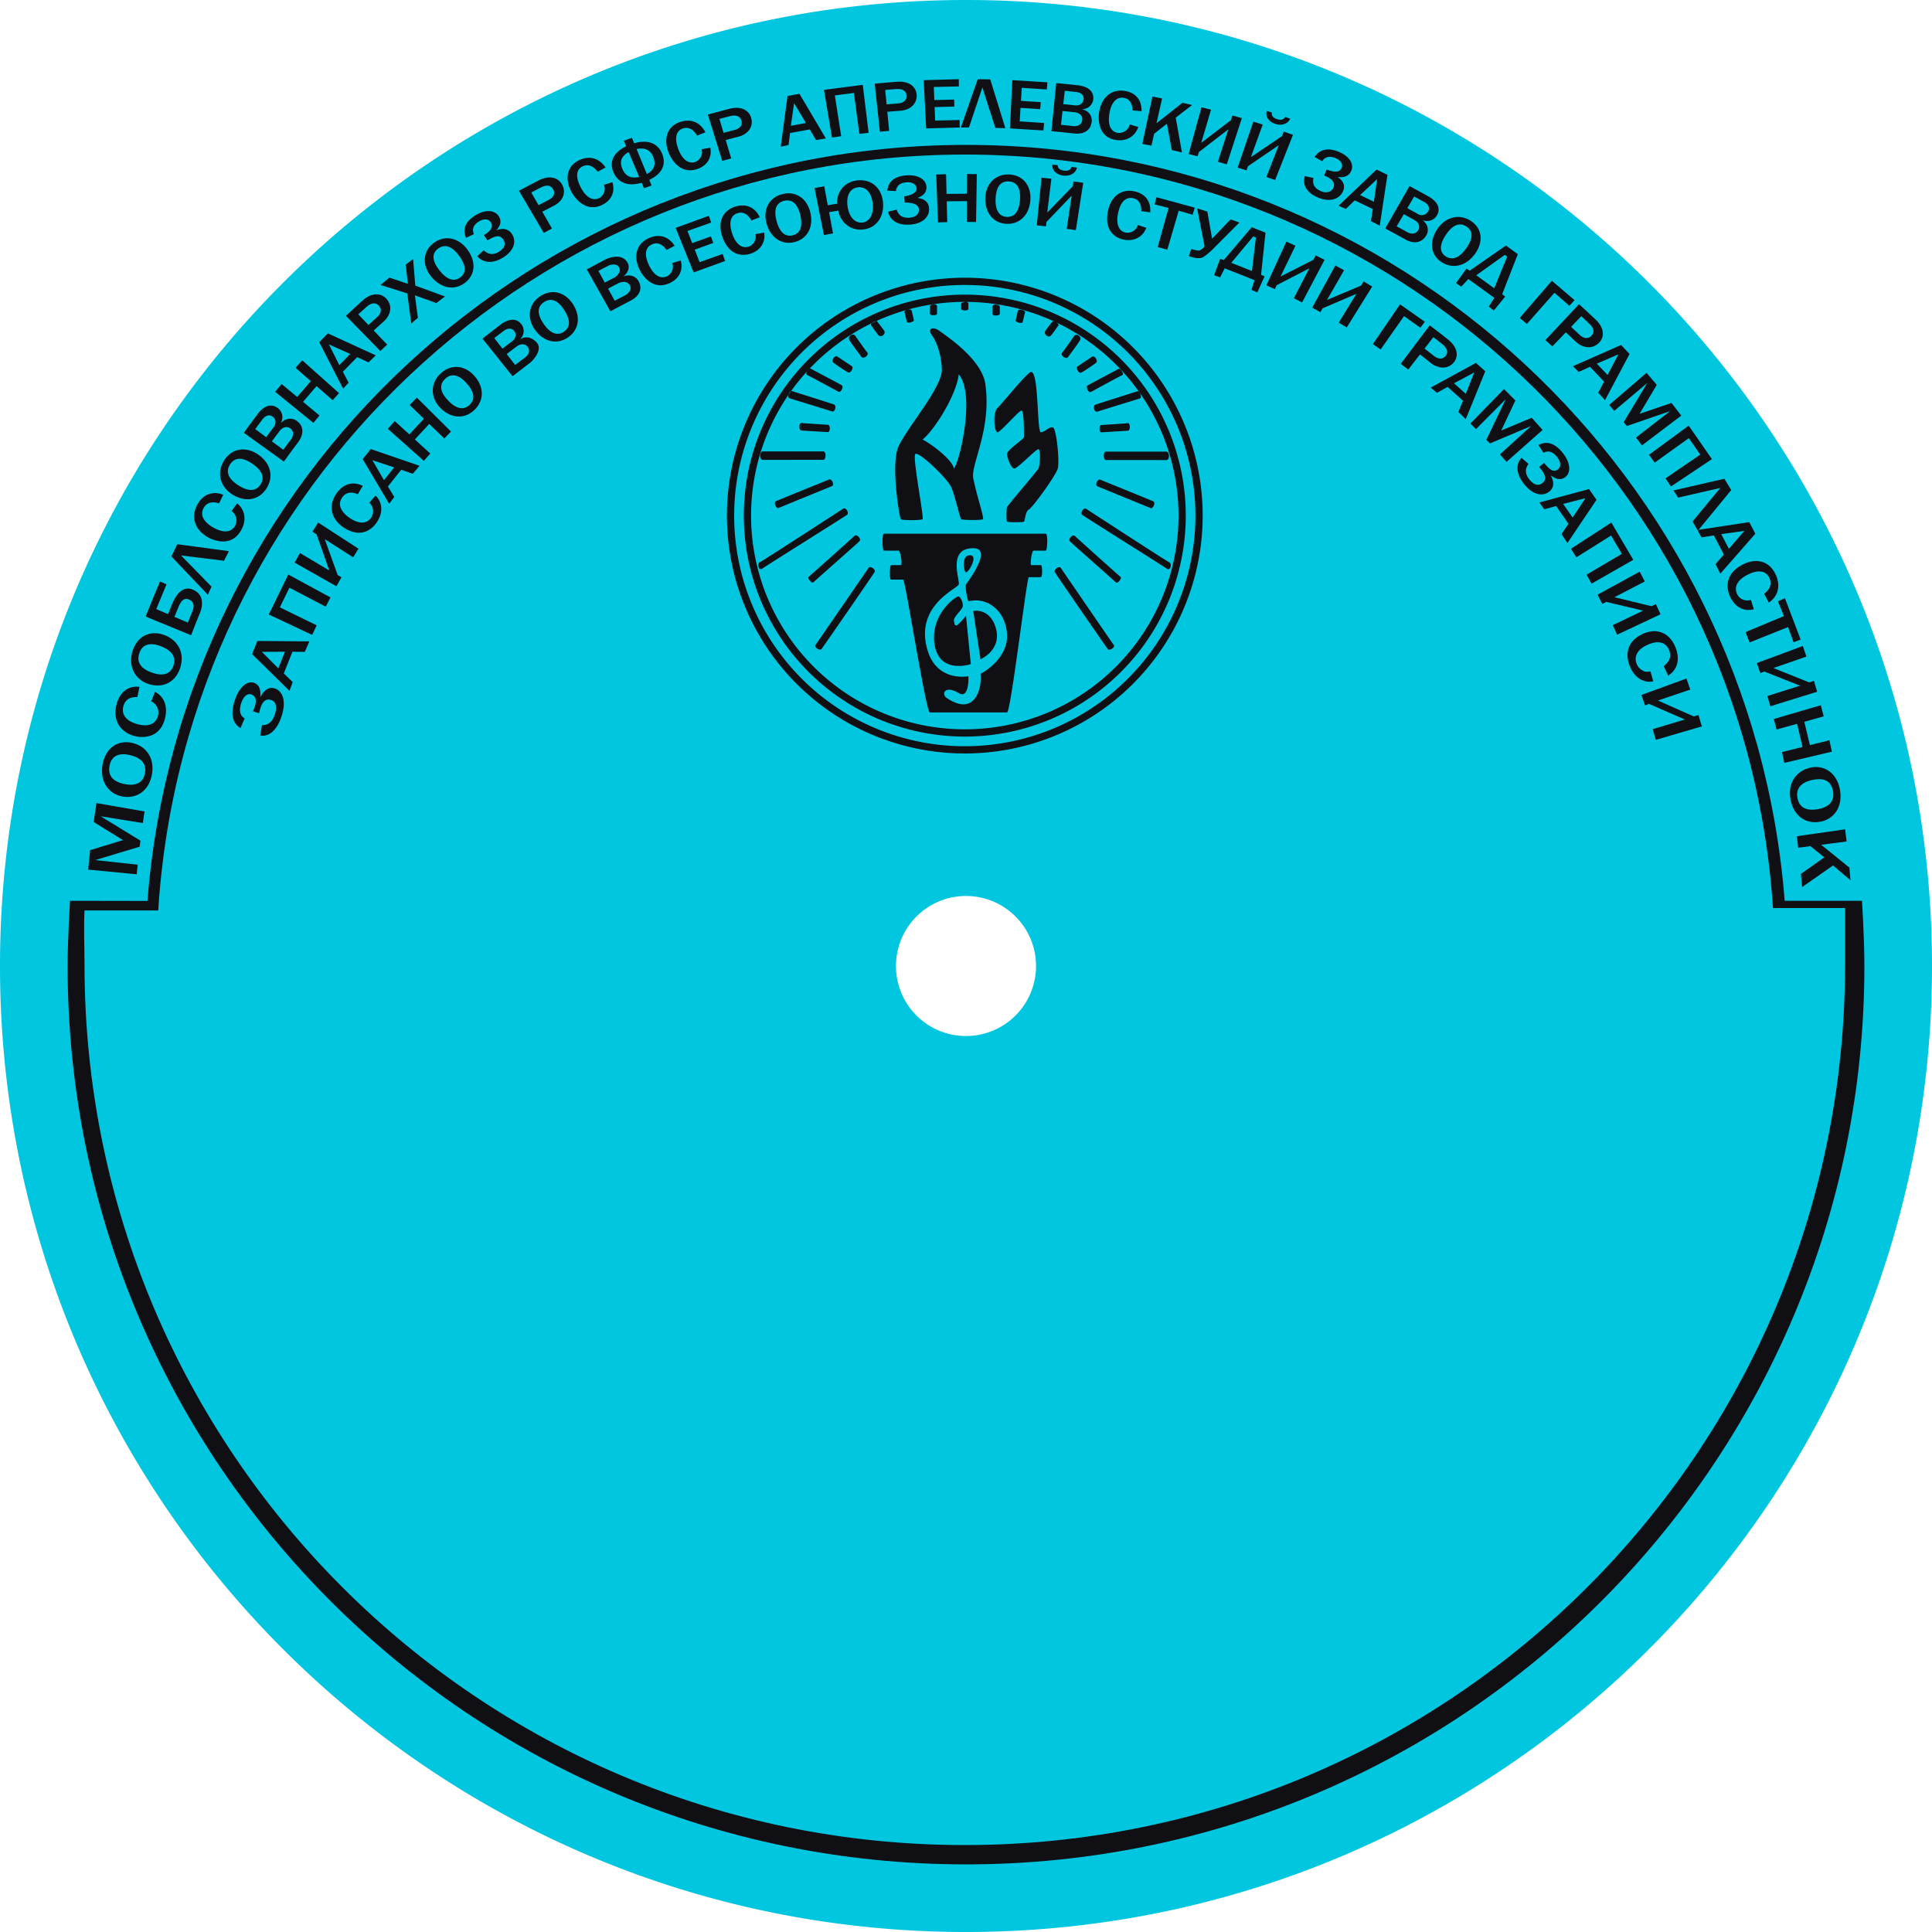<?xml version="1.0" encoding="UTF-8"?>
<svg viewBox="0 0 800 800" xmlns="http://www.w3.org/2000/svg">
<defs><style>#background_blue { fill: #00c6e0; fill-rule: evenodd; } #foreground, #factory, #label, #logo { fill: #0f0f14; fill-rule: evenodd; }</style></defs>
<path id="background_blue" d="M400,0C620.914,0,800,179.086,800,400S620.914,800,400,800,0,620.914,0,400,179.086,0,400,0Zm0,371a29,29,0,1,1-29,29A29,29,0,0,1,400,371Z"/>
<path id="foreground" d="M739,373C725.27,197.815,578.711,60,400,60S74.784,197.877,61.052,373.059C54.394,373.059,29,373,29,373s-1,15.208-1,27c0,205.45,166.55,372,372,372S772,605.45,772,400c0-11.873-1-27-1-27H739Zm25,3c0.028,7.125,0,16.628,0,23.5C764,600.808,600.808,764,399.5,764S35,600.808,35,399.5c0-6.848-.373-15.745,0-22.5H65.518C76.544,202.291,221.858,64,399.5,64c177.316,0,323.156,137.751,334.654,312.006C740.01,376.006,757,376,764,376Z"/>
<path id="factory" d="M38.784,340.365l12.133,7.51-13.59,4.158-0.82,8.047,20.1,1.955L57,358.054,39.42,356.139,57.83,350.6l0.311-2.51L41.663,338l17.47,2.8L59.86,336l-19.913-3.473ZM55.01,307.692c-5.753-1.462-11.083,1.586-12.48,8.591-1.388,6.967,2.267,12.424,8.039,13.5,5.838,1.094,10.962-2.154,12.282-8.8C64.137,314.522,61.075,309.234,55.01,307.692Zm-3.419,16.975c-4.926-.986-7.025-3.567-6.212-7.673,0.829-4.163,3.979-5.381,8.489-4.305,5.557,1.328,6.778,4.342,6.124,7.628C59.255,324.027,56.379,325.637,51.591,324.667ZM65.4,296.485c-0.853,3.186-3.823,4.675-8.554,3.362-4.647-1.29-6.672-3.985-5.753-7.422,0.713-2.663,2.659-3.922,5.8-3.775q0.415-2.122.852-4.231c-4.635-.58-8.115,2.124-9.476,7.213-1.744,6.527,1.484,11.581,7.438,13.142,0.214,0.057,9.917,2.807,12.556-7.084,1.387-5.195-.385-9.422-4.1-11.195q-0.772,1.959-1.524,3.938A5.13,5.13,0,0,1,65.4,296.485Zm2.851-33.446c-5.534-2.2-11.14-.085-13.287,6.314-2.133,6.364.889,12.016,6.483,13.863,5.657,1.869,11.08-.441,13.111-6.513C76.539,270.8,74.088,265.363,68.255,263.039ZM63.02,278.55c-4.766-1.638-6.562-4.366-5.309-8.117,1.275-3.8,4.524-4.5,8.869-2.84,5.353,2.049,6.232,5.068,5.227,8.07C70.673,279.051,67.651,280.151,63.02,278.55Zm19.667-24.443c1.952-4.7.862-8.205-2.438-9.761-1.287-.606-5.548-2.571-9.076,6-0.538,1.308-1.593,3.943-1.593,3.943L64.7,252.216l4.258-10.248-2.678-1.238s-4.057,9.634-5.946,14.574l18.789,7.731s2.337-5.984,3.56-8.928h0Zm-10.436,1.324q0.826-2.082,1.676-4.142c1.4-3.387,2.921-3.671,4.448-2.975,1.862,0.853,2.258,2.507,1.226,5-0.614,1.484-1.815,4.477-1.815,4.477l-5.534-2.357h0ZM74.948,230l17.805,2.193,2.04-3.972-21.375-2.875-2.45,5.064,15.1,15.846,1.516-3.348Zm22.381-12.26c-1.483,2.627-4.658,3.166-8.956.735-4.222-2.389-5.621-5.334-4.024-8.168,1.239-2.2,3.38-2.811,6.378-1.849q0.84-1.8,1.7-3.576c-4.357-1.746-8.279-.233-10.646,3.964-3.033,5.382-.957,10.743,4.471,13.722,1.586,0.871,9.381,4.481,13.588-2.991,2.414-4.285,1.577-8.557-1.645-11.133q-1.151,1.557-2.288,3.135A4.806,4.806,0,0,1,97.329,217.736Zm9.7-29.429c-4.89-3.446-10.75-2.978-14.156,2.25-3.384,5.2-1.637,11.077,3.385,14.216,5.076,3.175,10.8,2.531,14.02-2.427C113.417,197.522,112.181,191.94,107.029,188.307Zm-8.287,12.674c-4.265-2.732-5.434-5.664-3.443-8.728,2.023-3.107,5.309-2.893,9.162-.249,4.747,3.259,4.968,6.226,3.372,8.678C106.032,203.449,102.884,203.645,98.742,200.981ZM123.3,183.319c2.8-3.68,2.307-6.889-.167-8.857-1.962-1.56-4.563-1.523-6.921.713a4.653,4.653,0,0,0-1-6.066c-4.7-3.722-8.713,2.61-8.8,2.718-1.836,2.429-5.422,7.383-5.422,7.383l16.549,11.925s3.805-5.248,5.76-7.816h0Zm-17.61-5.637q1.488-2.034,3-4.039c1.126-1.49,2.789-2.232,4.271-1.086,1.34,1.038,1.517,2.8.28,4.433-1.012,1.338-3.008,4.044-3.008,4.044l-4.547-3.352h0Zm10.067,0.818c1.316-1.737,3.155-2.116,4.507-1.066,1.418,1.1,1.473,2.873.146,4.625-1.047,1.383-3.113,4.181-3.113,4.181l-4.715-3.477S113.482,181.5,115.755,178.5Zm6.626-26.194,6.317,5.511-5.642,6.556-6.447-5.359-2.671,3.231,15.835,12.861,2.523-3.053-6.815-5.665,5.592-6.5,6.677,5.826,2.626-2.933L125.16,149.2Zm13.387-14.265-3.571,3.642,9.872,19.248,2.284-2.452-2.378-4.549,5.92-6.053,4.7,2.176,2.991-2.907Zm0.413,4.557,8.852,3.98s-3.03,3.068-4.525,4.628Zm18.567-5.741s2.716-2.477,4.088-3.7c3.072-2.73,3.7-6.57,1.235-9.354-2.153-2.427-5.933-2.925-9.926.633-2.324,2.072-6.894,6.321-6.894,6.321l14.218,14.6,2.848-2.653Zm-6.383-6.7s2.2-2.007,3.3-3c2.392-2.14,4.106-1.787,5.224-.555,1.246,1.371,1.042,3.14-.8,4.786-1.179,1.053-3.516,3.188-3.516,3.188Zm22.685-22.9-3.034,2.323,0.848,7.934-7.605-2.561L157.59,118l11.075,3.5,1.618,12.415,2.767-2.311-1.25-9.317,8.883,3.206,3.579-2.736-12.3-4.482Zm22.663-3.679c-3.449-4.856-9.058-6.543-13.907-3.115-4.814,3.405-5.068,9.26-1.4,13.89,3.708,4.679,9.236,6.212,13.825,2.962C196.7,114.156,197.346,108.7,193.713,103.583ZM181.932,111.9c-3.095-3.99-3.246-7.024-.411-9.034,2.881-2.037,5.871-.659,8.612,3.1,3.376,4.635,2.628,7.372.357,8.979C187.928,116.759,184.935,115.78,181.932,111.9Zm26.442-5.3c4.481-2.79,5.538-6.621,3.657-9.592-1.379-2.182-3.555-2.756-6.517-1.655,1.86-2,2.218-3.917,1.028-5.791-1.642-2.583-5.533-2.994-9.731-.381-4.145,2.585-5.4,5.736-3.822,9.3q1.626-.775,3.258-1.531c-0.9-2.057-.225-3.815,2.043-5.23,2.012-1.254,3.985-1.16,4.958.332,1.476,2.108-1.015,4.392-2.9,5.25l1.494,2.219c2.447-1.307,4.814-2.852,6.577-.325,1.04,1.6.734,3.449-1.772,5.011-2.322,1.448-4.416,1.275-6.32-.552q-1.353,1.207-2.691,2.427C200.146,108.951,204.047,109.292,208.374,106.6Zm16.186-18.92q2.4-1.274,4.829-2.509c3.618-1.844,5.144-5.36,3.42-8.628-1.5-2.851-5.039-4.252-9.745-1.846C220.325,76.095,214.9,79,214.9,79l10.269,17.45,3.381-1.815-3.991-6.958h0ZM219.985,79.7s2.6-1.366,3.906-2.037c2.82-1.449,4.392-.69,5.18.763,0.878,1.617.26,3.256-1.913,4.37-1.389.712-4.155,2.165-4.155,2.165Zm28.021,2.39c-2.567,1.147-5.414-.3-7.623-4.672-2.171-4.294-1.772-7.355.995-8.593,2.147-.959,4.2-0.188,6.126,2.3q1.617-.892,3.245-1.769c-2.617-3.875-6.587-4.978-10.688-3.144-5.253,2.351-6.355,7.628-3.515,13.081,0.09,0.173,4.6,9.227,12.534,5.674,4.185-1.874,5.743-5.662,4.48-9.517q-1.748.535-3.492,1.087A4.336,4.336,0,0,1,248.006,82.093Zm18.668-4.124,3.116-1.182-0.945-2.293c5.524-2.65,6.987-6.487,5.393-10.656-1.609-4.207-5.517-6.264-11.649-4.521l-0.939-2.279-3.309,1.255,0.962,2.271c-5.6,2.685-7.091,6.767-5.207,10.915,1.857,4.089,5.732,5.9,11.611,4.205Zm-1.986-4.691c-3.332.736-5.624-.284-6.884-3.133-1.453-3.3-.476-5.472,2.518-7.174q2.183,5.153,4.366,10.307h0Zm-1.1-11.544c3.459-.744,5.759.366,6.9,3.256,1.317,3.333.263,5.462-2.633,7.09ZM287.8,67.091c-2.687.837-5.332-.934-6.986-5.521-1.626-4.508-.854-7.493,2.044-8.4,2.247-.7,4.189.3,5.794,2.989q1.713-.7,3.436-1.376c-2.12-4.145-5.921-5.7-10.215-4.361-5.5,1.715-7.241,6.81-5.094,12.544,0.067,0.18,3.432,9.683,11.734,7.092,4.381-1.367,6.392-4.941,5.613-8.908q-1.8.327-3.6,0.672A4.35,4.35,0,0,1,287.8,67.091Zm12.7-9.114s3.513-.927,5.274-1.372c3.943-1,6.239-4.078,5.317-7.627-0.805-3.1-3.919-5.227-9.05-3.926-2.986.758-8.929,2.378-8.929,2.378l5.958,19.19,3.705-1.013s-1.517-5.086-2.275-7.629h0Zm-2.608-8.743s2.843-.752,4.267-1.117c3.077-.786,4.43.294,4.861,1.877,0.48,1.762-.5,3.219-2.868,3.822C302.634,54.2,299.611,55,299.611,55ZM326.1,39.742l-2.809,20.99,3.217-.654,0.627-4.987,8.188-1.5,2.583,4.4,4.062-.656L331.037,38.845Zm1.378,12.337,1.33-9.345,4.928,8.2ZM348.317,56.4l-2.632-16.887,7.9-1.015,2.257,16.935L359.671,55l-2.422-19.868L341.2,37.2l3.306,19.754ZM372.86,45.859c4.066-.291,6.916-2.922,6.7-6.571-0.193-3.185-2.842-5.817-8.133-5.433-3.08.224-9.229,0.777-9.229,0.777l2.148,19.9,3.836-.348s-0.509-5.262-.763-7.893C367.415,46.287,369,46.136,372.86,45.859Zm-6.32-8.618s2.937-.243,4.407-0.353c3.174-.236,4.3,1.06,4.413,2.691,0.132,1.815-1.111,3.076-3.555,3.256-1.563.115-4.688,0.373-4.688,0.373Zm20.689,12.676L387,44.325l8.155-.2-0.049-2.9-8.223.207-0.218-5.417,10.386-.235L397.02,32.8l-14.546.4,1.031,19.974L397.39,52.8s-0.023-2.07-.034-3.106ZM406.8,36.178c-0.058,0,5.361,16.762,5.361,16.762l4.132,0.142-6.258-20.2-5.171-.082-6.985,19.992,3.351-.013,5.57-16.6h0Zm25.544,14.759-10.105-.684,0.341-5.587,8.139,0.529L430.96,42.3l-8.207-.533,0.33-5.412,10.364,0.7,0.267-2.963-14.522-.908L418.2,53.162l13.862,0.869Zm12.324,4.323c4.44,0.508,6.9-1.54,7.354-4.606,0.359-2.435-.937-4.593-3.955-5.448a4.625,4.625,0,0,0,4.607-3.9c0.175-1.2.35-5.249-6.538-6.017-2.92-.326-8.77-0.881-8.77-0.881l-2,19.908S441.571,54.906,444.665,55.26Zm-3.774-17.651q2.413,0.239,4.823.508c1.79,0.2,3.218,1.223,2.974,3.045-0.222,1.648-1.611,2.684-3.579,2.464-1.609-.179-4.829-0.509-4.829-0.509l0.611-5.507h0Zm-0.926,8.349q2.549,0.253,5.093.538c2.09,0.235,3.3,1.587,3.072,3.252-0.237,1.745-1.7,2.685-3.805,2.449-1.663-.187-4.994-0.528-4.994-0.528l0.634-5.711h0Zm22.857,9.054c-2.785-.451-4.247-3.188-3.448-7.975,0.785-4.7,2.935-7,5.938-6.515,2.328,0.377,3.55,2.124,3.644,5.208q1.855,0.143,3.713.3c0.169-4.6-2.424-7.657-6.873-8.376-5.7-.92-9.743,2.809-10.672,8.828-0.029.186-1.74,10.083,6.864,11.468,4.541,0.732,8.079-1.539,9.345-5.39q-1.751-.507-3.508-1A4.624,4.624,0,0,1,462.822,55.011ZM493.638,43.49l-4.013-.924L478.878,51.04,481.2,40.767l-3.994-.786-4.192,19.6,3.774,0.743,1.115-4.943,5.293-4.15,2.03,10.9,4.187,0.972-2.576-14.4Zm14.987,10.08-4.313,13.413,3.676,1.06,6.233-19.107-3.891-1.122-0.608,1.938-12.309,9.382,4.044-13.716-3.944-.994L492.2,63.78l3.727,0.939,0.5-1.753Zm20.893,6.567-5.133,13.149,3.606,1.27,7.4-18.727-3.816-1.344-0.727,1.9-12.869,8.668,4.883-13.468-3.878-1.217L512.488,69.4l3.664,1.15,0.61-1.722Zm-1.53-8.861c2.826,0.941,5.34-.059,6.258-2.135q-1.038-.361-2.078-0.717c-0.65,1.149-1.773,1.449-3.377.913-1.657-.552-2.364-1.461-2.117-2.744q-1.045-.34-2.094-0.674C523.855,48.246,525.289,50.377,527.988,51.276Zm17.725,30.5c4.857,2.041,8.756.767,10.3-2.377,1.134-2.308.437-4.364-2.135-6.123,2.744,0.384,4.6-.392,5.574-2.378,1.337-2.74-.44-6.076-4.99-7.988-4.5-1.885-7.9-1.152-10.118,2.083q1.552,0.873,3.094,1.76c1.286-1.857,3.172-2.287,5.633-1.256,2.181,0.915,3.18,2.544,2.421,4.146-1.012,2.206-3.78,1.371-6.123.582l-1.1,2.421c2.755,1.11,4.923,2.726,3.873,5.078a3.27,3.27,0,0,1-1.936,1.747,4.738,4.738,0,0,1-3.364-.394c-2.519-1.056-3.509-2.826-2.969-5.358q-1.777-.415-3.558-0.812C539.2,76.5,541.022,79.807,545.713,81.777Zm28.8-9.385-4.5-2.18L554.292,85.175l2.978,1.361,3.7-3.578,7.475,3.61-0.772,4.994,3.652,1.868Zm-4.268,1.771-1.348,9.372-5.713-2.759Zm11.526,24.919c3.88,2.19,6.991,1.267,8.675-1.382,1.336-2.1,1.034-4.6-1.393-6.557a4.767,4.767,0,0,0,5.855-1.8c0.653-1.032,2.494-4.7-3.536-8.083-2.555-1.431-7.715-4.2-7.715-4.2l-10.06,17.557S579.062,97.555,581.767,99.081ZM589.813,83.7c1.567,0.877,2.459,2.375,1.482,3.958a3.035,3.035,0,0,1-4.315.88c-1.407-.788-4.237-2.336-4.237-2.336l2.837-4.834S586.826,82.029,589.813,83.7Zm-8.534,5s2.985,1.633,4.469,2.466c1.828,1.027,2.383,2.742,1.487,4.188-0.939,1.515-2.673,1.813-4.517.777-1.455-.817-4.382-2.418-4.382-2.418Zm29.493,16.4c3.488-4.829,3.149-10.509-1.846-13.7-4.959-3.163-10.679-1.329-13.871,3.621-3.226,5-2.8,10.541,1.931,13.554C601.593,111.513,607.1,110.185,610.772,105.1Zm-12.13-7.754c2.775-4.2,5.644-5.41,8.569-3.548,2.968,1.893,2.682,5.087,0,8.891-3.3,4.685-6.2,4.968-8.544,3.476C596.031,104.48,595.939,101.427,598.642,97.344Zm8.623,13.855-4.357,6.01,2.179,1.495,2.919-3.17,10.766,7.806-2.3,3.62,2.1,1.611,4.695-5.765-1.255-.965,6.489-16.6-4.923-3.576L608.568,112.09Zm15.861-5.666,0.985,0.713-5.379,13.117-7.441-5.381Zm20.536,15.707,6.185,5.359,2.137-2.311-9.382-8.031-13.309,15.4s1.985,1.647,2.971,2.481Zm4.715,16.37s2.69,2.507,4.02,3.779c2.978,2.849,6.938,3.247,9.61.651,2.33-2.264,2.58-6.019-1.3-9.723-2.259-2.155-6.856-6.358-6.856-6.358L639.921,140.82l2.869,2.619,5.587-5.829h0Zm6.4-6.681q1.638,1.513,3.258,3.052c2.333,2.217,2.087,3.925.907,5.1-1.315,1.308-3.13,1.214-4.925-.494-1.147-1.092-3.464-3.249-3.464-3.249l4.224-4.407h0Zm19.985,15.634-3.5-3.715-19.928,8.791,2.349,2.366,4.712-2.122,5.824,6.158-2.43,4.536L664.6,165.7Zm-4.63.171-4.463,8.544-4.452-4.706Zm26.043,25.357c-1.334-1.764-4.047-5.242-4.047-5.242l-13.217,4.507,7.127-12.006-4.243-4.97-15.47,13.3,2.1,2.439L682.082,158.6l-9.735,16.2,1.31,1.61,17.9-6.169-14.111,10.948,2.47,3.224,16.263-12.318h0Zm-11.008,19.48,14.142-10.156,4.736,6.834-14.367,9.832,2.234,3.358,16.963-11.324-9.617-13.878-16.433,12.09q1.181,1.612,2.342,3.244h0Zm27.185,10.477-11.489,13.884,2.183,3.82,13.816-16.831-2.827-4.682-21.056,4.839,1.9,2.969ZM726.838,221l-2.5-4.785-21.461,3.235,1.707,3.067,5.085-.808,4.159,7.933-3.455,3.92,1.966,4Zm-14.11.186c3.183-.478,9.577-1.344,9.577-1.344l-6.4,7.407-3.18-6.063h0Zm6.509,24.684c-1.255-2.829.151-5.813,4.583-7.98,4.354-2.129,7.519-1.559,8.873,1.489,1.049,2.366.314,4.555-2.186,6.513q0.963,1.8,1.909,3.626c3.912-2.64,4.939-6.91,2.932-11.43-2.569-5.784-8.045-7.184-13.569-4.393-9.1,4.594-6.023,11.939-5.466,13.191,2.05,4.613,5.984,6.525,9.914,5.36q-0.6-1.935-1.215-3.857A4.671,4.671,0,0,1,719.237,245.866ZM740.4,259.651l2.275,6.306,2.935-1.114-6.5-17.138-2.88,1.259,2.45,6.155-15.865,6.6,1.638,4.318Zm4.994,24.272-13.557,4.282,1.229,4.251,19.364-6.014-1.3-4.5-1.951.634-14.838-5.961,13.654-4.733-1.466-4.386-19.038,7.059,1.385,4.143,1.737-.619Zm13.155,27.334c-0.336-1.585-1.034-4.734-1.034-4.734l-8.073,2.017-2.307-9.667,8.02-2.241-1.195-4.608-19.448,5.707,1.129,4.353,8.477-2.369,2.287,9.583-8.534,2.132,0.977,4.473,19.7-4.646h0Zm-5.123,29.049c5.856-.916,9.684-6.031,8.473-13.156-1.2-7.061-6.513-10.563-12.249-9.284-5.8,1.3-9.416,6.232-8.267,12.961C742.5,337.392,747.254,341.272,753.426,340.306Zm-2.914-17.353c4.919-1.031,7.778.5,8.491,4.665,0.721,4.233-1.757,6.663-6.322,7.447-5.625.966-7.841-1.415-8.409-4.749C743.63,326.558,745.728,323.948,750.512,322.953Zm8.514,35.414,7.212,6.111-0.454-5.23L754.12,349.8l10.525-1.364-0.625-5.04-20,2.874,0.591,4.763,5.064-.656,5.73,4.64-9.662,6.842,0.464,5.465Z"/>
<path id="label" d="M116.608,296.529c1.946-6,.591-10.2-2.646-11.389-2.371-.874-4.455.29-6.191,3.587,0.333-3.235-.489-5.218-2.53-5.966-2.812-1.026-6.192,1.618-8.033,7.289-1.814,5.609-.964,9.488,2.388,11.432q0.84-2.012,1.7-4c-1.922-1.13-2.411-3.259-1.42-6.326,0.88-2.717,2.519-4.178,4.166-3.606,3.567,1.239,1.024,6.028.733,6.985l2.489,0.807c0.383-1.1,1.091-6.85,5.073-5.455,1.764,0.616,2.589,2.5,1.5,5.859-1.009,3.12-2.776,4.633-5.363,4.509q-0.371,2.162-.716,4.337C111.44,305.164,114.727,302.333,116.608,296.529ZM106.574,265.4l-2.184,5.449,15.485,15.208,1.334-3.622-3.7-3.567,3.594-9,5.1,0.062,1.879-4.338Zm8.676,11.35-6.83-6.842,9.58-.048Zm15.866-17.815-15.238-7.447,3.972-8.141,15.024,7.884,1.974-3.838L119.376,237.9,111.3,254.451l17.976,8.46Zm3.362-35.682,11.756,7.523,2.2-3.567-16.7-10.836-2.351,3.8,1.7,1.072,5.295,15.008-12.166-7.263-2.21,3.982,17.308,9.8,2.073-3.734-1.56-.913Zm19.177-8.863c-1.735,2.5-4.915,2.8-8.89.064-3.9-2.691-4.972-5.734-3.088-8.449,1.46-2.1,3.637-2.555,6.484-1.365q1.023-1.727,2.068-3.434c-4.1-2.082-8.132-.876-10.924,3.149-3.581,5.163-2.091,10.673,2.944,14.031,8.284,5.528,12.941-.907,13.682-1.976,2.822-4.071,2.467-8.381-.42-11.2q-1.3,1.458-2.593,2.941A4.784,4.784,0,0,1,153.655,214.389Zm-0.122-28.454c-1.126,1.384-3.346,4.189-3.346,4.189L161.154,208.6l2.109-2.8-2.64-4.357,5.514-6.924,4.786,1.661,2.8-3.312-20.19-6.932h0Zm5.47,12.9-4.8-8.279,9.022,2.979s-2.83,3.512-4.219,5.3h0Zm13.6-34.2-2.974,3.064,5.892,5.7-6.019,6.482-6.051-5.53-2.859,3.219,14.9,13.256,2.68-3.018-6.4-5.846,5.96-6.419,6.228,6.027,2.789-2.873Zm23.965-8.836c-3.829-4.424-9.55-5.359-14.08-1.171-4.5,4.162-4.215,10.15-.154,14.284,4.107,4.181,9.719,4.892,13.962.961C200.425,166.051,200.6,160.466,196.565,155.8ZM185.6,165.892c-3.428-3.58-3.849-6.636-1.205-9.087,2.687-2.485,5.777-1.511,8.819,1.9,3.747,4.206,3.243,7.072,1.139,9.019C191.981,169.924,188.929,169.378,185.6,165.892Zm34.187-15.9s5.562-5.069,2.265-8.365c-1.733-1.733-3.9-2.661-6.743-1.187a4.541,4.541,0,0,0,.727-5.978c-3.421-4.767-9.088.215-9.088,0.215l-7.164,5.52,12.456,15.588ZM204.657,140s2.629-2.015,3.954-3.006c1.478-1.1,3.259-1.359,4.346.116,0.984,1.335.666,3.037-.953,4.246-1.324.989-3.951,3-3.951,3Zm5.147,6.608s2.769-2.121,4.165-3.162c1.721-1.282,3.564-1.145,4.555.205,1.039,1.415.606,3.094-1.124,4.384-1.366,1.018-4.074,3.093-4.074,3.093l-3.522-4.52h0ZM237.4,126.2c-3.058-4.984-8.509-6.89-13.59-3.61-5.046,3.259-5.694,9.126-2.363,13.867,3.367,4.8,8.742,6.489,13.5,3.41C239.578,136.871,240.619,131.451,237.4,126.2Zm-12.288,7.9c-2.8-4.09-2.736-7.136.23-9.056,3.013-1.946,5.885-.457,8.33,3.4,3.011,4.756,2.073,7.461-.286,8.986C230.719,139.153,227.82,138.08,225.107,134.1Zm35.929-9.575c3.993-2.024,4.894-5.039,3.529-7.808-1.083-2.195-3.4-3.264-6.42-2.3,2.036-1.513,2.762-3.835,1.647-5.731-2.626-4.464-8.935-1.331-8.935-1.331l-7.878,4.172L252.74,128.9l8.3-4.375h0ZM247.78,112.165l4.342-2.265s3.114-1.273,4.239.852-1.6,3.994-1.6,3.994l-4.338,2.263-2.644-4.844h0Zm4.007,7.343,4.573-2.382s3.118-1.338,4.43.974S259,122.2,259,122.2l-4.474,2.331-2.742-5.024h0Zm24.311-5.05c-2.59,1.121-5.368-.34-7.409-4.713-2.006-4.3-1.5-7.355,1.317-8.574,2.18-.944,4.2-0.157,6.018,2.339q1.649-.874,3.307-1.73c-2.446-3.895-6.364-5.04-10.536-3.232-5.347,2.319-6.631,7.6-3.993,13.05,0.091,0.187,4.26,9.206,12.257,5.734,4.218-1.83,5.917-5.582,4.818-9.442q-1.76.511-3.516,1.045A4.445,4.445,0,0,1,276.1,114.458Zm23.124-9.3-9.525,3.4-2.023-5.188,7.68-2.768-0.977-2.715-7.751,2.794-1.959-5.025,9.821-3.5-0.983-2.79-13.742,5,7.467,18.447,13.018-4.736Zm10.7-3c-2.7.8-5.272-.977-6.776-5.556-1.477-4.5-.612-7.468,2.316-8.342,2.269-.676,4.174.344,5.679,3.035q1.734-.672,3.478-1.325c-1.962-4.151-5.7-5.75-10.047-4.454-5.564,1.662-7.457,6.738-5.49,12.457,3.238,9.421,10.283,7.5,11.451,7.149,4.39-1.312,6.515-4.832,5.884-8.79q-1.8.3-3.6,0.619A4.437,4.437,0,0,1,309.926,102.156ZM335.609,88.3c-1.2-5.7-5.652-9.314-11.459-7.967-5.766,1.338-8.294,6.59-6.757,12.155,1.553,5.626,5.988,9.048,11.428,7.782C334.119,99.034,336.878,94.3,335.609,88.3Zm-14.037,3.236c-1.255-4.774-.2-7.6,3.195-8.389,3.444-.8,5.626,1.561,6.629,6,1.235,5.47-.53,7.687-3.227,8.313C325.127,98.167,322.785,96.176,321.572,91.533ZM357.7,94.982c5.506-.739,8.541-5.657,7.912-11.371-0.671-6.1-5.122-9.649-10.894-8.872-5.154.695-8.181,4.574-8.119,9.609-1.278.21-3.83,0.654-3.83,0.654l-1.461-7.866-4.019.736,3.878,19.476,3.768-.69-1.634-8.8s2.528-.439,3.794-0.647C348.1,92.151,352.168,95.726,357.7,94.982Zm3.637-10.938c0.548,4.409-1.056,7.685-4.165,8.1-2.8.377-5.437-1.807-6.179-6.461-0.7-4.4.793-7.647,4.146-8.1C358.233,77.171,360.754,79.332,361.34,84.044Zm15.494,8.965c5.24-.377,8.046-3.213,7.879-6.653-0.119-2.524-1.726-4.018-4.844-4.415,2.6-.883,3.862-2.385,3.755-4.555-0.151-2.992-3.339-5.13-8.294-4.774-4.891.356-7.533,2.525-7.9,6.344q1.794,0.066,3.586.151c0.222-2.2,1.675-3.417,4.349-3.613,2.372-.172,4.045.811,4.155,2.55,0.172,2.688-5.107,3.235-5.107,3.235l0.212,2.608s5.689-.281,5.872,2.719c0.116,1.863-1.059,3.328-3.994,3.54-2.722.2-4.452-.9-5.215-3.359q-1.764.433-3.519,0.885C368.558,91.306,371.774,93.375,376.834,93.009ZM404.48,72.092l-4.083-.037-0.024,8.154-8.426.083-0.2-8.151-4.082.118L388.4,92.084l3.827-.111-0.209-8.616,8.342-.082-0.026,8.619,3.828,0.035Zm22.149,11c0.515-5.8-2.685-10.5-8.63-10.832-5.9-.328-9.851,3.994-10.009,9.756-0.159,5.824,3.077,10.345,8.647,10.651C422.062,92.971,426.086,89.2,426.629,83.1Zm-14.368-.818c0.2-4.925,2.032-7.334,5.5-7.144,3.527,0.2,4.923,3.066,4.584,7.6-0.418,5.585-2.755,7.217-5.516,7.065C413.719,89.629,412.063,87.066,412.261,82.279ZM443.77,81L441.7,94.758l3.776,0.538,3.063-19.612-4.028-.574L444.229,77.1,433.646,88.02l1.7-14.029-4.063-.414L429.3,93.32l3.809,0.388,0.2-1.791Zm-3.481-8.309c2.972,0.364,5.206-1.09,5.638-3.283q-1.1-.151-2.195-0.3c-0.377,1.242-1.407,1.749-3.1,1.541-1.745-.214-2.643-0.957-2.693-2.251q-1.1-.125-2.2-0.243C435.562,70.554,437.45,72.339,440.289,72.687ZM466.08,96.306c-2.745-.594-4.089-3.383-3.1-8.092,0.973-4.628,3.213-6.8,6.195-6.154,2.311,0.5,3.457,2.3,3.415,5.37q1.846,0.247,3.691.516c0.377-4.558-2.078-7.747-6.5-8.7-5.669-1.224-9.853,2.288-11.013,8.213-1.912,9.762,5.165,11.468,6.358,11.725,4.473,0.965,8.091-1.081,9.528-4.832q-1.719-.605-3.446-1.191A4.556,4.556,0,0,1,466.08,96.306Zm22-9.052,5.741,1.667,0.919-2.932-15.876-4.335-0.766,2.974,5.789,1.482-4.5,16.187,3.969,1.084Zm8.664,16.462c-0.669.233-3.485-.618-3.485-0.618l-0.96,2.935s3.282,1.379,5.4.673c1.075-.359,3.8-2.836,3.8-2.836L513.2,92.149l-3.618-1.305L501.9,98.838,499.931,87.6l-4.225-1.315,3.1,15.76A6.4,6.4,0,0,1,496.739,103.716Zm8.528,3.425-2.547,6.811,2.473,0.9,1.94-3.742,12.33,4.9-1.252,4.014,2.422,1.043,2.99-6.636-1.451-.627,1.843-17.457-5.684-2.263-11.581,13.6s-0.988-.36-1.483-0.538h0ZM518.93,97.9l1.135,0.45-1.679,13.858-8.53-3.375ZM542.186,111.1l-6.445,12.391,3.431,1.732,9.3-17.622-3.659-1.847-0.917,1.793L530.24,114.5l6.186-12.761-3.743-1.693-8.311,18.092,3.509,1.588,0.776-1.634Zm19.479,10.579-7.311,11.914,3.311,1.986,10.526-16.933-3.531-2.118-1.042,1.725L549.48,124.2l7.077-12.3-3.624-1.965-9.574,17.476,3.4,1.843,0.89-1.577ZM571.7,144.69l9.689-13.8,6.754,4.813,1.837-2.477-10.252-7.2L568.478,142.5s2.149,1.455,3.217,2.195h0Zm16.274,2.087q2.209,1.7,4.391,3.441c3.252,2.6,7.2,2.7,9.556-.085,2.05-2.428,1.885-6.2-2.38-9.6q-3.72-2.964-7.518-5.8l-12.012,15.928,3.12,2.363,4.843-6.25h0Zm5.551-7.164q1.794,1.379,3.57,2.787c2.559,2.029,2.506,3.753,1.473,5.011-1.152,1.4-2.954,1.448-4.917-.112-1.256-1-3.788-2.96-3.788-2.96l3.662-4.726h0Zm21.494,14.131c-1.28-1.17-3.865-3.471-3.865-3.471L592.437,160.5,595,162.673l4.417-2.463,6.386,5.718-1.931,4.69,3.08,2.921,8.06-19.795h0ZM602.065,158.7l8.391-4.463-3.5,8.837Zm36.683,19.329-4.5-5.042-12.625,5.281,5.865-12.446-4.7-4.715-13.932,14.284,2.31,2.294L623.5,165.311,615.474,182.1l1.444,1.526L634,176.415l-12.91,11.76,2.727,3.079Zm-7.6,22.472c3.5,4.362,7.537,5.23,10.28,3.117,2.012-1.545,2.272-3.822.708-6.786,2.308,1.778,4.314,2.036,6.042.7,2.378-1.84,2.214-5.881-1.091-10-3.265-4.066-6.664-5.1-10.04-3.232q1.037,1.59,2.054,3.193c1.95-1.063,3.842-.5,5.627,1.72,1.583,1.972,1.786,4,.417,5.094-1.4,1.119-2.761,1.1-5.775-2.617l-2.026,1.676c1.458,1.763,3.939,4.761,1.32,6.689-1.51,1.115-3.391.97-5.351-1.473-1.817-2.261-1.957-4.392-.393-6.459q-1.429-1.283-2.87-2.539C627.53,192.338,627.778,196.291,631.153,200.5Zm29.927,6.475-3.1-4.47L637.4,208.07l2.081,2.824,4.869-1.363,5.121,7.366L646.6,221.13l2.436,3.734Zm-13.805,1.7c3.054-.821,9.2-2.367,9.2-2.367s-3.5,5.358-5.284,8c-1.289-1.9-3.92-5.637-3.92-5.637h0Zm5.46,22.115,14.382-9.045,4.468,7.587-14.623,8.637,2.08,3.71,17.271-9.873-9.081-15.423-16.7,10.835,2.208,3.572h0Zm27.639,22.06-12.565,6.019,1.823,3.949,17.976-8.467-1.945-4.211-1.805.883L668.5,247.289l12.566-6.522-2.113-4.066-17.436,9.567,1.981,3.813,1.6-.846ZM680.1,277.574a4.939,4.939,0,0,1-2.381-2.676c-1.211-3.033.208-6.027,4.621-7.95,4.336-1.887,7.474-1.058,8.791,2.233,1.02,2.553.267,4.784-2.236,6.627q0.935,1.959,1.849,3.945c3.914-2.434,4.988-6.825,3.033-11.711-2.5-6.253-7.937-8.1-13.431-5.6-9.044,4.11-6.075,11.947-5.537,13.29,1.979,4.94,5.847,7.254,9.761,6.361q-0.565-2.067-1.154-4.121C681.148,278.592,680.1,277.574,680.1,277.574Zm17.561,20.363-13.323,4,1.314,4.424,19.041-5.569-1.4-4.719-1.917.593-14.856-6.6,13.389-4.518-1.586-4.577-18.644,6.806,1.487,4.292,1.7-.593Z"/>
<path id="logo" d="M399.5,115A98.5,98.5,0,1,1,301,213.5,98.5,98.5,0,0,1,399.5,115Zm0,3A95.5,95.5,0,1,1,304,213.5,95.5,95.5,0,0,1,399.5,118Zm0,4A91.5,91.5,0,1,1,308,213.5,91.5,91.5,0,0,1,399.5,122Zm0,3A88.5,88.5,0,1,1,311,213.5,88.5,88.5,0,0,1,399.5,125ZM382,215c-0.749.5-8.5,0.5-9,0s-4.252-22.516-1-30,18.195-24.607,18-32c-0.128-4.868-1.643-10.736-4-14s0.643-3.813,3-2,17.492,11.547,19,22c2.7,18.7-6.1,33.426-5,39,1.44,7.269,4.624,16.5,4,17s-8.5.375-9,0-2.368-9.011-4-13-13.731-15.269-15-14S382.749,214.5,382,215Zm0-33c3.225,1.561,12.275,8.192,13,12,2.539-3.083,8.89-30.84,2-39C395.912,164.066,386.469,178.584,382,182Zm31-3c1.258,0,8.906-9,10-9s1,10.18,1,11-7.055,5.305-7,7,1.688,5.945,3,6,8.981-8.073,10-8,0.582,6.835,0,8-12.636,15.054-13,16-0.291,5.709,0,6,6.491,0.364,7,0,0.44-4.087,2-5c1.68-.984,11.2-14.089,12-17s-0.53-16.509-2-17c-1.549-.517-3.326,2-5,2s-0.747-24.688-4-25c-1.432-.137-12.041,13.127-14,15C410.987,170.925,411.742,179,413,179Zm-13,58c-0.834.052-1.95-6.449,1-7C405.627,229.136,401.33,236.917,400,237Zm0,18,2,20s-12.945,4.416-15-8,8.941-20.4,10-20c1.023,0.382,2.026,3.2,1.586,4.351-0.571,1.494-3.835,4.236-3.586,5.649s0.252,2,1,2S400,255,400,255Zm3-2,3,20s9.65-4.116,6-14C409.272,251.612,403,253,403,253Zm-37-32h67c0.98,0,.7,7,0,7h-5c-0.84,0-1.56,6-1,6h4c0.7,0,.7,5,0,5h-5c-0.84,0-7.46,56-9,56H385c-1.54,0-10.16-55-11-55h-5c-0.84,0-.56-6,0-6h4c0.7,0-.02-6-1-6h-6C365.3,228,365.16,221,366,221Zm34,21c0.416-.665,11.415-15,3-15-10.89,0-5.418,13.171-6,15s-18.281,8.676-13,27c3.951,13.709,17,11,17,11s0.455,9.66-4,7c-5.832-3.481-7.328.42-5,2,11.984,8.132,14.748-4.513,14-10,1.164-.5,11.318-6.309,11-16s-7.935-16.079-16-14C400.335,247.42,399.584,242.665,400,242Zm36.764-5.15c-0.5-1,1.823-2.648,2.472-1.7,0.361,0.527,21.352,31.152,22,32s-1.873,2.448-2.472,1.7S437.263,237.848,436.764,236.85ZM443,224.118c-0.848-.948,1.2-2.984,2-2.236s18.3,16.5,19,17-1.252,3.034-2,2.236S443.848,225.066,443,224.118Zm5.192-10.854c-1-.748.368-3.326,1.616-2.528s33.063,21.511,34.321,22.093c1.328,0.614.538,3.735-.984,2.633C481.842,234.518,449.19,214.012,448.192,213.264Zm6.24-11.876c-1.247-.5.088-3.225,1.136-2.776s20.952,8.5,22,9-0.138,3.175-1.136,2.776S455.679,201.887,454.432,201.388Zm3.473-10.91c-1.043,0-1.282-3.478.1-3.478h25c1.228,0,1.506,3.5-.058,3.5S458.894,190.478,457.905,190.478ZM456,179c-0.912,0-.964-2.916,0-3s9.733-.609,10.956-0.778c1.075-.149,1.275,3.035.042,3.117C465.6,178.433,456.912,179,456,179Zm-1.6-8.555c-1.341.43-1.983-2.461-.8-2.89S469.985,162.338,471,162c0.805-.268,2.073,2.678,1,3C470.254,165.524,455.743,170.016,454.4,170.445Zm-2.69-8.124c-0.912.536-2.227-2.051-1.422-2.642s12.078-6.424,13-7c0.429-.268,2.442,2.159,1.422,2.642S452.624,161.784,451.711,162.321Zm-3.879-8.073c-1.234.644-2.469-1.959-1.664-2.5s4.819-3.249,6-4,2.63,1.745,1.664,2.5S449.066,153.6,447.832,154.248Zm-5.611-6.376c-0.805,1.073-3.247-.724-2.442-1.744s4.142-5.712,5-7,3.3,0.241,2.442,1.744S443.026,146.8,442.221,147.872ZM435.2,138.9c-1.127,1.288-3.151-.619-2.4-1.8s2.785-3.624,3-4,3.2,0.888,2.4,1.8S436.327,137.612,435.2,138.9Zm-11.745-5.536c-0.268.859-3.125-.03-2.91-0.728s0.678-3.141,1-4,3.179-.131,2.91.728S423.724,132.505,423.455,133.364ZM414,130c0,0.751-3,.966-3,0v-3c0-1.449,3-.859,3,0v3ZM362.171,236.8c0.5-1-1.829-2.649-2.479-1.7-0.361.527-21.406,31.172-22.056,32.021s1.879,2.449,2.479,1.7S361.67,237.8,362.171,236.8Zm-6.252-12.74c0.85-.948-1.2-2.986-2.006-2.237s-18.348,16.512-19.048,17.011,1.255,3.036,2.006,2.237S355.069,225.006,355.919,224.057ZM350.713,213.2c1-.749-0.369-3.328-1.619-2.53s-33.148,21.525-34.409,22.108c-1.331.615-.539,3.737,0.987,2.634C316.978,234.464,349.713,213.945,350.713,213.2Zm-6.255-11.883c1.25-.5-0.089-3.228-1.139-2.779s-21.006,8.507-22.056,9.006,0.138,3.178,1.139,2.779S343.207,201.812,344.458,201.313ZM340.976,190.4c1.045,0,1.285-3.48-.1-3.48H315.817c-1.231,0-1.509,3.5.058,3.5S339.984,190.4,340.976,190.4Zm1.91-11.485c0.914,0,.966-2.918,0-3s-9.759-.609-10.984-0.779c-1.078-.149-1.278,3.037-0.042,3.12C333.261,178.343,341.971,178.91,342.886,178.91Zm1.6-8.561c1.345,0.43,1.989-2.463.805-2.892s-16.428-5.22-17.445-5.558c-0.808-.269-2.079,2.679-1,3C328.6,165.424,343.143,169.92,344.488,170.349Zm2.7-8.13c0.915,0.537,2.233-2.052,1.426-2.643s-12.109-6.428-13.033-7c-0.43-.269-2.448,2.16-1.426,2.643S346.271,161.682,347.185,162.219Zm3.889-8.077c1.238,0.644,2.476-1.961,1.669-2.5s-4.832-3.251-6.016-4-2.636,1.746-1.668,2.5S349.837,153.5,351.074,154.142Zm5.626-6.381c0.807,1.074,3.255-.724,2.447-1.745s-4.151-5.715-5.012-7-3.309.241-2.448,1.745S355.893,146.687,356.7,147.761Zm7.038-8.978c1.13,1.289,3.16-.619,2.407-1.8s-2.793-3.627-3.008-4-3.213.888-2.406,1.8S362.609,137.494,363.738,138.783Zm11.775-5.539c0.269,0.859,3.133-.03,2.918-0.729s-0.68-3.143-1-4-3.186-.131-2.917.728S375.244,132.384,375.513,133.244Zm9.479-3.366c0,0.752,3.008.967,3.008,0v-3c0-1.45-3.008-.86-3.008,0v3Zm13-2c0,0.752,3.008.967,3.008,0v-2c0-1.45-3.008-.86-3.008,0v2Z"/>
</svg>
